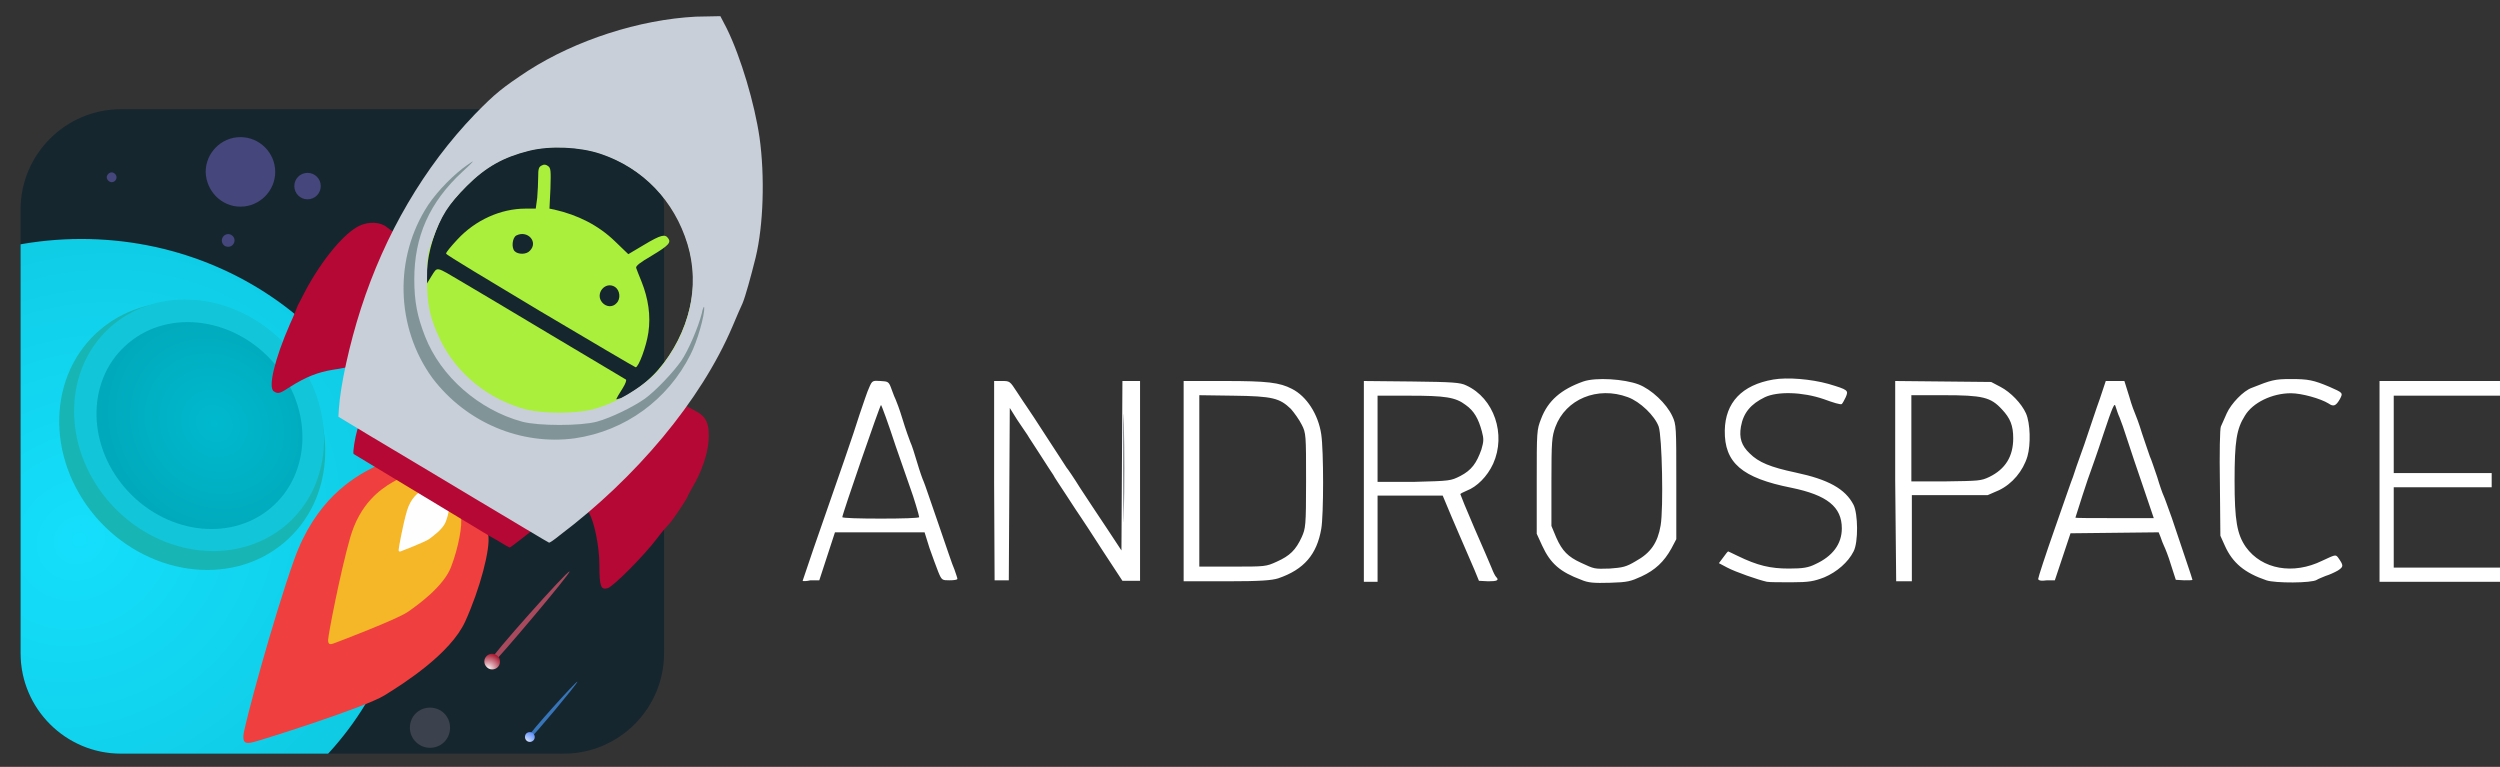 <svg version="1.1" id="Слой_1" xmlns="http://www.w3.org/2000/svg" xmlns:xlink="http://www.w3.org/1999/xlink" x="0" y="0" viewBox="0 0 510.5 156.6" xml:space="preserve"><rect x="0" y="0" width="510.5" height="156.6" fill="#333333" stroke="none"/><style>.st6{fill:none}.st8{fill:#3b414d}.st11{fill:#aaef3b}</style><g id="Слой_x0020_1"><path d="M24.7 22.3h90.4c11.3 0 20.5 9.2 20.5 20.5v90.6c0 11.3-9.2 20.5-20.5 20.5H24.7c-11.3 0-20.5-9.2-20.5-20.5V42.8c0-11.3 9.2-20.5 20.5-20.5z" fill="#16262e"/><defs><path id="SVGID_1_" d="M24.7 22.3h90.4c11.3 0 20.5 9.2 20.5 20.5v90.6c0 11.3-9.2 20.5-20.5 20.5H24.7c-11.3 0-20.5-9.2-20.5-20.5V42.8c0-11.3 9.2-20.5 20.5-20.5z"/></defs><clipPath id="SVGID_2_"><use xlink:href="#SVGID_1_" overflow="visible"/></clipPath><g clip-path="url(#SVGID_2_)"><g id="_2345037013232"><radialGradient id="_x31__1_" cx="-2215.652" cy="6338.219" r="4846.275" gradientTransform="matrix(.028 0 .003 -.027 59.214 281.35)" gradientUnits="userSpaceOnUse"><stop offset="0" stop-color="#14dffc"/><stop offset=".741" stop-color="#0dc2d9"/><stop offset="1" stop-color="#07a6b6"/></radialGradient><path id="_x31_" d="M16.6 48.8c36.9 0 66.9 28.4 66.9 63.4s-29.9 63.4-66.9 63.4-66.9-28.4-66.9-63.4 30-63.4 66.9-63.4z" fill="url(#_x31__1_)"/><path d="M20.6 67.2c10.9-9.1 28.1-6.6 38.4 5.4 10.3 12.1 9.8 29.2-1.1 38.3s-28.1 6.6-38.4-5.4C9.2 93.4 9.7 76.3 20.6 67.2z" fill="#18b5b5"/><path d="M23.1 66.3c10.3-8.5 26.4-6.2 36.1 5.1 9.7 11.4 9.2 27.5-1 36-10.3 8.5-26.4 6.2-36.1-5.1-9.7-11.4-9.2-27.5 1-36z" fill="#12c5d8"/><radialGradient id="SVGID_3_" cx="8283.677" cy="1218.523" r="1135.075" gradientTransform="matrix(.028 -.023 -.026 -.031 -156.478 314.812)" gradientUnits="userSpaceOnUse"><stop offset="0" stop-color="#00b9ce"/><stop offset="1" stop-color="#009cab"/></radialGradient><path d="M26.3 70c8.4-7 21.7-5.1 29.7 4.2s7.6 22.6-.8 29.6-21.7 5.1-29.7-4.2-7.7-22.6.8-29.6z" fill="url(#SVGID_3_)"/></g></g><path class="st6" d="M24.7 22.3h90.4c11.3 0 20.5 9.2 20.5 20.5v90.6c0 11.3-9.2 20.5-20.5 20.5H24.7c-11.3 0-20.5-9.2-20.5-20.5V42.8c0-11.3 9.2-20.5 20.5-20.5z"/><path d="M322.9 118.4c-4.3-1.6-6.3-3.3-8-7l-1.1-2.4V98.4c0-10.4 0-10.6.9-12.9 1.4-3.7 4.1-6 8.6-7.6 2.6-.9 8.4-.5 11.3.6 2.6 1 5.7 3.9 6.9 6.5.8 1.7.8 2.2.8 13.4v11.7l-1 1.9c-1.5 2.7-3.3 4.4-6.1 5.7-2.2 1-2.8 1.2-6.4 1.3-3.4.1-4.5 0-5.9-.6zm11.1-3.8c3.1-1.7 4.5-3.8 5.1-7.3.6-3.5.3-18.2-.4-20.2-.8-2.2-3.8-5.1-6.3-6-6.2-2.3-12.7.4-14.8 6.1-.7 2-.8 2.8-.8 11.2v9l1 2.4c1.2 2.7 2.4 3.9 5 5.1 2.8 1.3 2.7 1.3 5.9 1.2 2.6-.2 3.3-.3 5.3-1.5zm26.8 4.2c-1.8-.4-6.4-2-8.1-2.9l-1.7-.9.9-1.2c.5-.7.9-1.2 1-1.2 0 0 .9.4 1.9.9 4.1 2 6.7 2.6 10.5 2.6 2.9 0 4-.2 5.4-.9 3.5-1.6 5.4-4.1 5.4-7.3 0-4.4-3-6.8-10.3-8.3-10.1-2-13.7-5.1-13.6-11.7.1-5.7 3.5-9.3 9.9-10.4 2.9-.5 7.7-.1 11.3.9 4 1.2 4.1 1.3 3.5 2.7-.3.6-.6 1.2-.8 1.4s-1.8-.3-3.7-1c-4.4-1.5-9.4-1.6-12-.4-2.9 1.4-4.4 3.2-4.9 6-.4 2.3.1 3.9 1.8 5.5 1.8 1.8 4.2 2.8 9.4 3.9 6.6 1.4 10.1 3.3 11.8 6.6.9 1.8 1 7.6 0 9.5-1.1 2.2-3.4 4.2-6 5.3-2.1.8-3.1 1-6.6 1-2.3 0-4.6 0-5.1-.1zm102-.3c-4.4-1.5-6.9-3.5-8.5-7.1l-.9-2-.1-10.8c-.1-6 0-11.1.2-11.5.2-.4.7-1.6 1.2-2.7.9-2 3.4-4.6 5.1-5.2 4-1.6 4.7-1.8 8-1.8 3.5 0 4.6.2 7.9 1.6 2.7 1.2 2.8 1.2 2.1 2.5-.8 1.4-1.3 1.6-2.3.9-1.6-1-5.5-2.1-7.7-2.1-3.8 0-7.8 1.9-9.4 4.6-1.7 2.7-2.1 5.2-2.1 13.3 0 8.1.5 10.9 2.3 13.5 3.3 4.6 9.7 5.7 15.6 2.8 2.6-1.2 2.7-1.3 3.2-.7 1.2 1.7 1.2 1.9 0 2.7-.7.4-1.8.9-2.5 1.1-.7.3-1.5.6-1.8.8-1 .7-8.6.7-10.3.1zm-298.9.1s1-2.9 2.2-6.5c5.4-15.5 8.2-23.5 9.4-27.4.8-2.3 1.6-4.8 2-5.6.6-1.4.7-1.4 2.3-1.3s1.7.1 2.3 1.8c.3.9.7 1.8.8 2 .1.2.8 2 1.4 4 .6 2 1.4 4.2 1.6 4.7.3.6.9 2.5 1.4 4.2.5 1.7 1.1 3.4 1.3 3.8s1.5 4.3 3 8.6 2.9 8.6 3.3 9.4c.3.9.6 1.7.6 1.9 0 .2-.7.3-1.6.3-1.5 0-1.6 0-2.3-1.7-.4-1-1.2-3.2-1.8-4.9l-1-3.2h-18.3l-1.6 4.9-1.6 4.9h-1.8c-.8.2-1.6.2-1.6.1zm23.8-13c0-.3-1.2-4.3-1.7-5.6-.1-.3-1.5-4.3-3.1-8.9-1.5-4.6-2.9-8.4-3-8.4-.2 0-7.9 22.3-7.9 22.9 0 .2 3.5.3 7.9.3 4.2 0 7.8-.1 7.8-.3zm15.3-7.4V77.8h1.6c1.6 0 1.6 0 3.1 2.3.8 1.2 1.7 2.6 2 3 .3.4 2.2 3.3 4.2 6.4 2 3.1 3.8 5.8 3.9 6 .2.2 1.5 2.1 2.8 4.2 1.4 2.1 3.8 5.8 5.5 8.3l2.9 4.4.1-17.3.1-17.3h3.6v40.8h-3.6l-4-6.1c-2.2-3.4-4.2-6.5-4.5-6.9-.3-.4-1.6-2.4-2.9-4.4-1.3-2-2.6-3.9-2.7-4.2-.2-.3-1.4-2.1-2.6-4-1.2-1.9-2.5-3.8-2.7-4.2-.3-.4-1.2-1.8-2.1-3.1l-1.5-2.4-.1 17.6-.1 17.6h-2.9l-.1-20.3zm38.7 0V77.8h8.4c8.7 0 11.2.3 13.7 1.6 3 1.5 5.4 5.2 6 9.3.5 3.3.5 16.5 0 19.3-.9 5.2-3.5 8.3-8.8 10.1-1.3.4-3.5.6-10.4.6h-8.9V98.2zm19 16.5c2.7-1.2 3.9-2.4 5.1-5 .8-1.8.9-2.2.9-11.5s0-9.8-.9-11.5c-.5-1-1.5-2.4-2.2-3.2-2.3-2.2-3.7-2.6-11.7-2.7l-7-.1v35h6.7c6.8 0 6.9 0 9.1-1zm17.8-16.5V77.8l9.8.1c8.3.1 9.9.2 11.1.8 5.7 2.6 8.2 10 5.5 16-1.2 2.6-3.3 4.7-5.4 5.5-.7.3-1.3.6-1.3.7s1.3 3.3 2.9 7c1.6 3.7 3.2 7.3 3.5 8.1.3.8.7 1.6.9 1.8.7.7.2.9-1.6.9l-1.9-.1-.9-2.2c-.5-1.2-1.4-3.2-1.9-4.4-.5-1.2-1.8-4.1-2.8-6.5l-1.8-4.3h-13.3v17.6h-2.8V98.2zm19.7-1c2.3-1.2 3.3-2.6 4.3-5.4.5-1.7.5-2.2.1-3.7-.7-2.6-1.6-4.2-3.3-5.4-2.1-1.6-4.2-1.9-11.6-1.9h-6.4v17.6h7.4c7.5-.2 7.5-.2 9.5-1.2zm88.8 1V77.8l9.8.1 9.8.1 1.9 1c2.1 1.1 4.3 3.4 5.2 5.4.9 2 1 6.4.3 8.8-.9 3-3.1 5.6-5.8 6.9l-2.3 1h-15.5v17.6h-3.2l-.2-20.5zm19.2-.8c3.3-1.6 4.9-4.2 4.9-7.9 0-2.6-.6-4.1-2.3-5.9-2.3-2.5-3.9-2.9-12-2.9h-6.5v17.6h7c6.8-.1 7.2-.1 8.9-.9zm10 20.8c0-.3 1.5-4.9 3.4-10.3s3.5-10.1 3.7-10.5c.1-.4 1.1-3.3 2.3-6.6 1.1-3.2 2.5-7.5 3.2-9.4l1.2-3.6h3.8l1 3.2c.5 1.8 1.1 3.3 1.2 3.5.1.2.8 2 1.4 4 .7 2 1.4 4.2 1.6 4.7.3.6.9 2.5 1.5 4.2.5 1.7 1.1 3.4 1.3 3.8.2.4.9 2.4 1.7 4.6 2.3 6.9 4.2 12.4 4.2 12.6 0 .1-.8.1-1.7.1l-1.7-.1-1-3.1c-.5-1.7-1.2-3.4-1.4-3.8-.2-.4-.5-1.2-.7-1.8l-.4-1-9 .1-9 .1-1.6 4.8-1.6 4.8H418c-1.3.2-1.8 0-1.8-.3zm21.5-18.6c-1.2-3.5-2.7-7.9-3.3-9.8-.6-1.9-1.3-3.9-1.6-4.6-.3-.6-.6-1.6-.8-2.2-.2-.9-.6 0-2.5 5.7-1.2 3.7-2.4 7-2.5 7.3-.4.9-3.2 9.6-3.2 9.7 0 .1 3.6.1 8 .1h8l-2.1-6.2zm48.2-1.4V77.8h26.3v3h-23.4v15.8h20v2.9h-20v16.4h23.4v2.9h-26.3V98.2z" fill="#fff"/><path class="st8" d="M229.4 95.5c0-9.8 0-13.8.1-8.8s.1 13 0 17.9c0 4.8-.1.8-.1-9.1z"/><path d="M100.2 134.8c-.3-.4 15.8-18.5 16.1-18.1.3.3-15.1 18.5-15.5 18.5-.2 0-.4-.2-.6-.4z" fill="#a8495d"/><defs><circle id="SVGID_4_" cx="114.6" cy="57.3" r="28.3"/></defs><clipPath id="SVGID_5_"><use xlink:href="#SVGID_4_" overflow="visible"/></clipPath><g clip-path="url(#SVGID_5_)"><path class="st11" d="M96.8 101.7c-8.3-5-17.9-10.7-21.4-12.8l-6.3-3.8.1-1.6c.3-4.8 2.2-13.4 4.5-20.5C78.6 47.8 86.6 34.4 97 23.6c4.2-4.3 5.6-5.4 10.9-8.9 9.7-6.2 22.6-10.4 34.2-11l4.8-.3 1.1 2.4c2.9 5.9 5.7 15.4 6.7 22.3 1.1 7.9.8 17.9-.8 24.5-1 4-2.1 8-2.7 9.4-.3.6-1.2 2.7-2 4.6-6.5 15.3-19.5 31-35.1 42.7-1.1.9-2.1 1.6-2.2 1.5 0 0-6.8-4.1-15.1-9.1zm20.6-11.9c10.4-1.5 19.2-7.9 23.8-17.3 1.4-2.8 2.9-8 2.8-9.7 0-.5-.3.1-.6 1.2-.7 2.9-2.7 7.6-4.2 9.8-1.6 2.4-5.3 6.2-7.5 7.8-2.4 1.7-7 4-9.9 4.8-3.4.9-12.1 1-15.5 0-8.9-2.5-16.7-9.3-20-17.6-1.7-4.1-2.2-7.1-2.2-11.8 0-8.8 3.2-15.8 9.9-22.1 2.6-2.4 2.7-2.6 1-1.5-2.6 1.8-6 5.3-8 8.3-7.1 10.8-6.7 25.3 1 35.6 7 9.2 18.4 14.1 29.4 12.5zm11.6-9.7c7.7-4.6 13.2-15.3 12.5-24.7-.9-11.1-8.2-20.5-18.9-24.1-4.2-1.4-10.2-1.7-14.6-.6-5.2 1.3-8.8 3.3-12.7 7.2-1.8 1.8-3.9 4.3-4.5 5.4-1.9 3.2-3.4 8.1-3.6 11.8l-.2 3.1 1.1-1.8c1.3-2 .7-2.1 6.3 1.2 1.9 1.1 10.1 6 18.3 10.9 8.1 4.8 14.9 8.9 15.1 9 .2.1-.1.9-.6 1.7-1.6 2.6-1.6 2.5-.8 2.2.3.1 1.5-.5 2.6-1.3z"/><path class="st11" d="M110.4 63.6c-10.5-6.3-19.2-11.5-19.3-11.8-.1-.2 1-1.5 2.3-2.9 3.7-4 8.9-6.3 13.9-6.3h2.1l.3-2.2c.1-1.2.2-3.2.2-4.3 0-1.6.1-2 .7-2.3.5-.3.9-.2 1.3.1.6.4.6 1 .5 4.6l-.2 4.1 1 .2c4.8 1.1 9 3.2 12.4 6.5l2.7 2.6 3.2-1.9c3.5-2.1 4.3-2.2 4.9-1.4.7.9.2 1.5-3.3 3.6-2.4 1.4-3.3 2.1-3.2 2.5.1.3.6 1.6 1.1 2.8 1.4 3.5 1.9 7 1.4 10.4-.4 2.8-2 7.1-2.6 7.1-.1 0-8.8-5.1-19.4-11.4zm15.5-1.7c.9-.9.7-2.6-.3-3.3-2-1.3-4.2 1.4-2.6 3.2.8.9 2.1 1 2.9.1zm-17.7-10.7c1.8-1.8-.5-4.3-2.8-3.1-.8.5-1 2.5-.3 3.2.7.7 2.4.7 3.1-.1z"/></g><path class="st6" d="M114.6 85.5c15.6 0 28.3-12.7 28.3-28.3S130.2 29 114.6 29 86.3 41.6 86.3 57.3s12.6 28.2 28.3 28.2z"/><path d="M49.1 42.2c3.9 0 7.1-3.2 7.1-7.1 0-3.9-3.2-7.1-7.1-7.1-3.9 0-7.1 3.2-7.1 7.1.1 3.9 3.2 7.1 7.1 7.1zm13.7-1.5c1.5 0 2.7-1.2 2.7-2.7 0-1.5-1.2-2.7-2.7-2.7-1.5 0-2.7 1.2-2.7 2.7 0 1.5 1.2 2.7 2.7 2.7zm-40-3.5c.6 0 1-.5 1-1s-.5-1-1-1-1 .5-1 1 .5 1 1 1zm23.8 13.2c.7 0 1.3-.6 1.3-1.3 0-.7-.6-1.3-1.3-1.3-.7 0-1.3.6-1.3 1.3 0 .7.5 1.3 1.3 1.3z" fill="#44467c"/><path class="st8" d="M87.8 152.7c2.3 0 4.1-1.8 4.1-4.1s-1.8-4.1-4.1-4.1-4.1 1.8-4.1 4.1 1.9 4.1 4.1 4.1z"/><radialGradient id="SVGID_6_" cx="2378.853" cy="4680.582" r="116" gradientTransform="matrix(.028 0 0 -.028 33.036 267.758)" gradientUnits="userSpaceOnUse"><stop offset="0" stop-color="#fefefe"/><stop offset="1" stop-color="#a91b32"/></radialGradient><path d="M100.5 136.7c.9 0 1.6-.7 1.6-1.6 0-.9-.7-1.6-1.6-1.6s-1.6.7-1.6 1.6c0 .8.7 1.6 1.6 1.6z" fill="url(#SVGID_6_)"/><path d="M108 150.3c-.2-.3 9.7-11.3 9.9-11.1.2.2-9.2 11.4-9.5 11.4-.2 0-.3-.1-.4-.3z" fill="#3774b8"/><radialGradient id="SVGID_7_" cx="2650.977" cy="4135.897" r="116" gradientTransform="matrix(.028 0 0 -.028 33.036 267.73)" gradientUnits="userSpaceOnUse"><stop offset="0" stop-color="#fefefe"/><stop offset="1" stop-color="#3b77fa"/></radialGradient><path d="M108.2 151.5c.5 0 1-.4 1-1 0-.5-.4-1-1-1s-1 .4-1 1c0 .5.4 1 1 1z" fill="url(#SVGID_7_)"/><path d="M81.5 94.6c-2.6.1-.8-1.4-5.2.8s-11.9 6.8-16.2 18.8c-4.3 12-10.3 34.2-10.4 36-.1 1.7.7 1.6 1.8 1.4s23-7.1 27-9.6c3.9-2.4 13.5-8.5 16.5-15.1s5.2-14.9 4.7-17.7c-.4-2.7-18.2-14.6-18.2-14.6z" fill="#ef3f3f"/><path d="M83 97.8c-1.5.2-.5-.7-2.9.7s-6.6 4.3-8.6 11.3c-2 7-4.5 19.9-4.5 20.9s.5.9 1.1.7 12.9-4.9 15.1-6.4c2.2-1.5 7.4-5.3 8.9-9.2 1.5-3.9 2.4-8.7 2-10.3-.4-1.5-11.1-7.7-11.1-7.7z" fill="#f5b628"/><path d="M87.5 99.7c-.6.1-.2-.3-1.1.3-.9.5-2.5 1.6-3.3 4.3-.8 2.7-1.7 7.6-1.7 8 0 .4.2.3.4.3.3-.1 4.9-1.9 5.8-2.5.8-.6 2.8-2 3.4-3.5.6-1.5.9-3.3.8-3.9s-4.3-3-4.3-3z" fill="#fefefe"/><path d="M60.8 62.4l1.5-2.9c3.5-6.6 8.1-12 11.1-13.4 1.9-.9 4.3-.8 5.6.3.6.5 1.2.9 1.4.9.2 0 1-1.4 1.9-3.1 2.2-4.2 4.9-8.3 7.9-12.2-8.5 11.5-15 25.2-18.4 39.3-.5 2-.9 3.7-1 3.7-.1 0-1.3.3-2.8.5-3.1.5-5.6 1.5-8.6 3.4-2.3 1.5-2.6 1.6-3.5 1-1.2-.8.2-6.6 3.3-13.7.8-1.7 1.6-3.8 1.6-3.8zm31.4-32.9c1.8-2.2 3.8-4.4 5.8-6.3.8-.8 1.6-1.5 2.4-2.2-2.7 2.4-6 5.9-8.2 8.5zm13.4-12.8c4.1-2.9 8.5-5.3 13.4-7.3-4.5 1.9-8.7 4.2-13.4 7.3zM146.7 4l.8 1.6c2.8 5.7 6 16.1 6.9 22.8 1.1 7.9.8 17.7-.8 24.2-.9 4-2.1 7.9-2.7 9.3-.3.6-.9 2.2-1.5 3.5v.1-.1c.5-1.3 1.2-2.8 1.5-3.5.6-1.4 1.8-5.3 2.7-9.3 1.6-6.5 1.9-16.4.8-24.2-.9-6.7-4.1-17.1-6.9-22.8l-.8-1.6zm-2.9 72.7c-.9 1.5-1.8 2.9-2.6 4.3l-1.1 1.9 1.7.9c2.4 1.2 3.1 2.6 2.9 6.1-.2 2.9-1.4 6.4-3.3 9.6-.5.9-1 1.8-1 1.9 0 .3-3.1 4.9-3.6 5.4-.2.2-1.4 1.5-2.6 3.1-2.7 3.6-9 9.9-10.1 10.2-1.4.4-1.7-.3-1.7-4.7 0-3.9-1.1-9-2.1-10.6-.1-.1-.2-.3-.5-.4 8.9-7.5 18.4-18.4 24-27.7zm-35.1 31.6l-2.3 1.8c-1.2.9-2.2 1.7-2.3 1.7-.1 0-1.2-.6-2.3-1.3l-2.1-1.2-27.5-16.6c-.2-.3.3-3.4.8-5.1.1-.5.9-.1 4.6 2 2.4 1.5 11.3 6.7 19.5 11.7l11.6 7z" fill="#b50835"/><path d="M96.8 101.7c-8.3-5-17.9-10.7-21.4-12.8l-6.3-3.8.1-1.6c.3-4.8 2.2-13.4 4.5-20.5C78.6 47.8 86.6 34.1 97 23.3c4.2-4.3 5.6-5.4 10.9-8.9 9.7-6.2 22.6-10.4 34.2-11l5-.1 1.3 2.5c2.9 5.9 5.7 15.4 6.7 22.3 1.1 7.9.8 17.9-.8 24.5-1 4-2.1 8-2.7 9.4-.3.6-1.2 2.7-2 4.6-6.5 15.3-19.8 31-35.3 42.7-1.1.9-2.1 1.6-2.2 1.5-.1 0-6.9-4.1-15.3-9.1zM121 83.6c5-1.3 10.7-4.8 13.6-8.2 6.2-7.5 8.4-16.9 5.8-25.5-2.7-8.9-9.1-15.6-17.8-18.5-4.2-1.4-10.2-1.7-14.6-.6-5.2 1.3-8.8 3.3-12.7 7.2-3.8 3.8-5.2 6.1-6.9 10.8-1.1 3-1.2 3.7-1.2 8.1 0 5.6.6 8 2.7 12.5 3.4 7 9.9 12.2 17.5 14.2 3.7.9 9.9.9 13.6 0z" fill="#c8cfd8"/><path d="M117.4 89.5c10.3-1.5 19-7.9 23.6-17.1 1.4-2.7 2.9-8 2.8-9.6 0-.4-.3.1-.5 1.2-.7 2.8-2.7 7.5-4.2 9.7-1.6 2.3-5.2 6.1-7.4 7.7-2.4 1.7-6.9 3.9-9.8 4.7-3.3.9-12 .9-15.3 0-8.8-2.4-16.6-9.2-19.8-17.4-1.6-4.1-2.2-7.1-2.2-11.7 0-8.7 3.1-15.7 9.8-21.9 2.6-2.4 2.7-2.6 1-1.4-2.6 1.8-6 5.2-8 8.2-7 10.7-6.6 25 .9 35.3 6.9 9.1 18.1 13.8 29.1 12.3z" fill="#819599"/></g></svg>